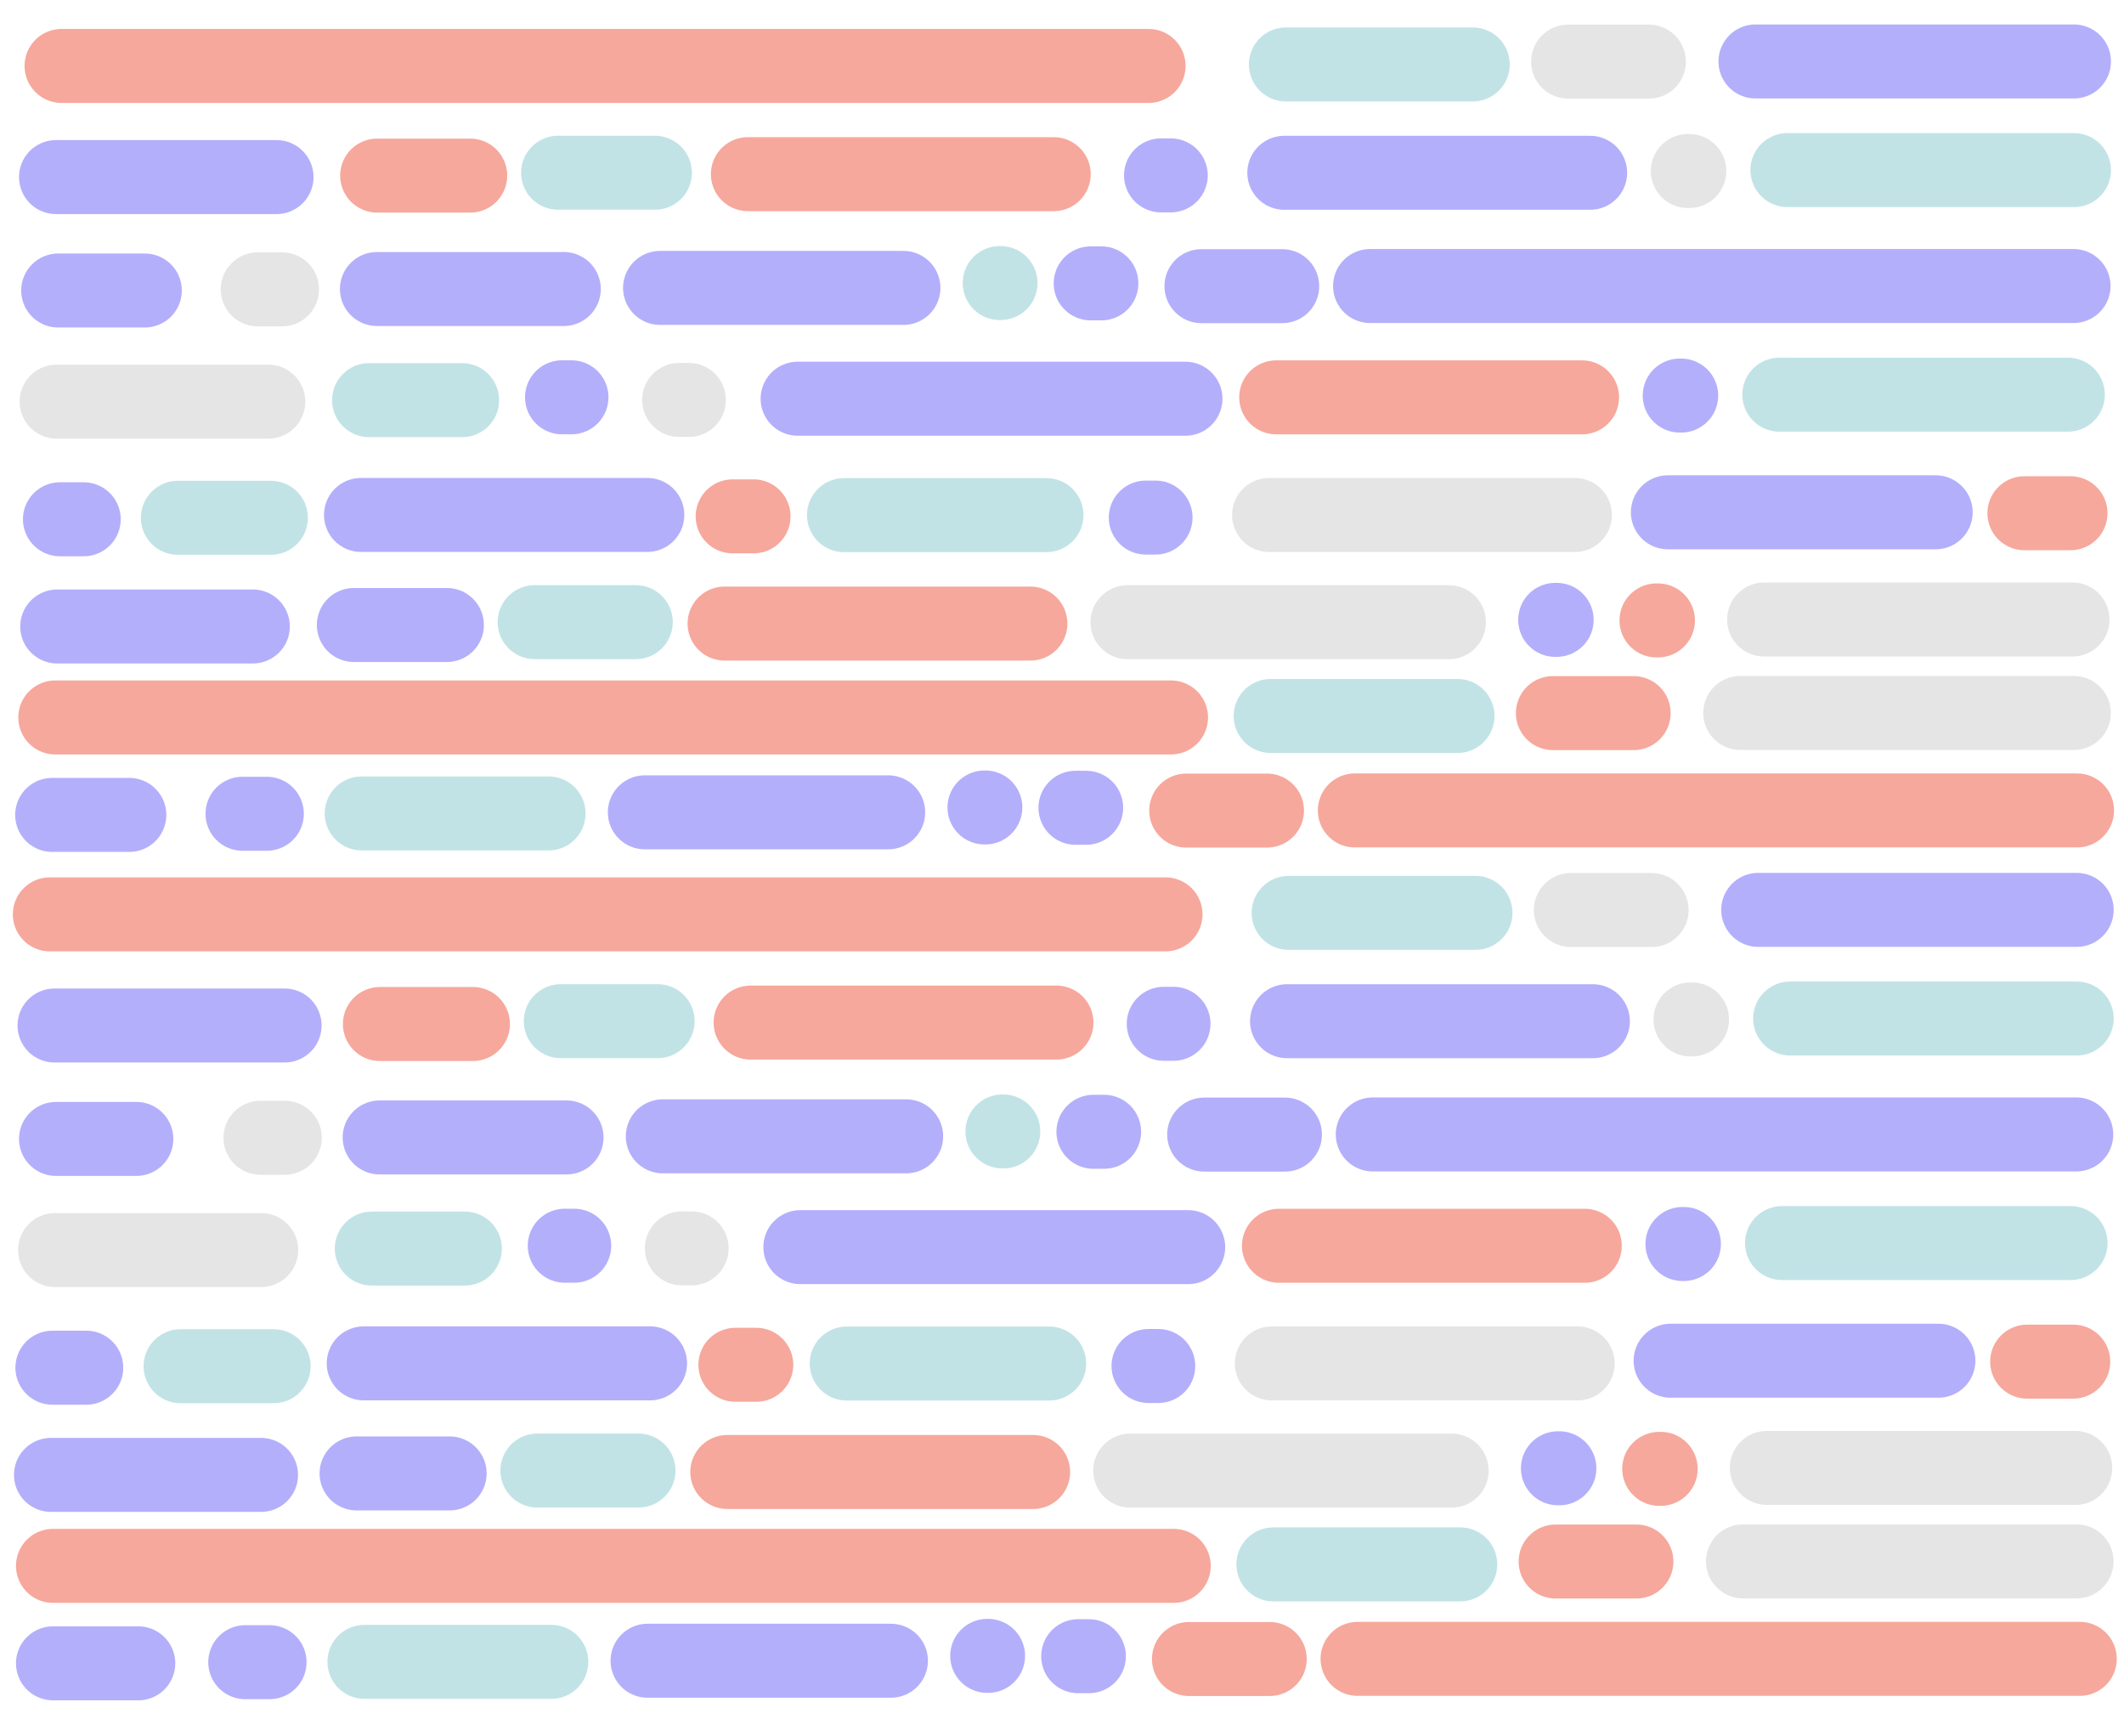 <?xml version="1.0" encoding="utf-8"?>
<svg viewBox="68.637 93.365 373.241 304.952" xmlns="http://www.w3.org/2000/svg">
  <line style="stroke-width: 13px; stroke-linecap: round; stroke: #F6A89C;" x1="79.454" y1="104.951" x2="270.472" y2="104.951"/>
  <line style="stroke-width: 13px; stroke-linecap: round; stroke: rgb(194, 227, 230);" x1="294.598" y1="104.69" x2="327.438" y2="104.69"/>
  <line style="stroke-width: 13px; stroke-linecap: round; stroke: rgb(229, 229, 229);" x1="344.193" y1="104.189" x2="358.39" y2="104.189"/>
  <line style="stroke-width: 13px; stroke-linecap: round; stroke: rgb(180, 175, 251);" x1="377.117" y1="104.164" x2="433.084" y2="104.164"/>
  <line style="stroke-width: 13px; stroke-linecap: round; stroke: rgb(180, 175, 251);" x1="78.481" y1="124.477" x2="117.232" y2="124.477"/>
  <line style="stroke-width: 13px; stroke-linecap: round; stroke: #F6A89C;" x1="134.912" y1="124.216" x2="151.267" y2="124.216"/>
  <line style="stroke-width: 13px; stroke-linecap: round; stroke: rgb(194, 227, 230);" x1="166.7" y1="123.715" x2="183.722" y2="123.715"/>
  <line style="stroke-width: 13px; stroke-linecap: round; stroke: #F6A89C;" x1="200.058" y1="123.965" x2="253.803" y2="123.965"/>
  <line style="stroke-width: 13px; stroke-linecap: round; stroke: rgb(180, 175, 251);" x1="272.654" y1="124.179" x2="274.37" y2="124.179"/>
  <line style="stroke-width: 13px; stroke-linecap: round; stroke: rgb(180, 175, 251);" x1="294.322" y1="123.724" x2="348.067" y2="123.724"/>
  <line style="stroke-width: 13px; stroke-linecap: round; stroke: rgb(229, 229, 229);" x1="365.227" y1="123.413" x2="365.487" y2="123.413"/>
  <line style="stroke-width: 13px; stroke-linecap: round; stroke: rgb(194, 227, 230);" x1="382.73" y1="123.251" x2="433.089" y2="123.251"/>
  <line style="stroke-width: 13px; stroke-linecap: round; stroke: rgb(180, 175, 251);" x1="78.863" y1="144.406" x2="94.084" y2="144.406"/>
  <line style="stroke-width: 13px; stroke-linecap: round; stroke: rgb(180, 175, 251);" x1="134.871" y1="144.145" x2="167.711" y2="144.145"/>
  <line style="stroke-width: 13px; stroke-linecap: round; stroke: rgb(180, 175, 251);" x1="279.76" y1="143.644" x2="293.957" y2="143.644"/>
  <line style="stroke-width: 13px; stroke-linecap: round; stroke: rgb(180, 175, 251);" x1="309.388" y1="143.619" x2="433.012" y2="143.619"/>
  <line style="stroke-width: 13px; stroke-linecap: round; stroke: rgb(229, 229, 229);" x1="78.581" y1="163.932" x2="115.786" y2="163.932"/>
  <line style="stroke-width: 13px; stroke-linecap: round; stroke: rgb(194, 227, 230);" x1="133.49" y1="163.671" x2="149.845" y2="163.671"/>
  <line style="stroke-width: 13px; stroke-linecap: round; stroke: rgb(180, 175, 251);" x1="167.397" y1="163.17" x2="169.061" y2="163.17"/>
  <line style="stroke-width: 13px; stroke-linecap: round; stroke: rgb(180, 175, 251);" x1="208.797" y1="163.42" x2="276.953" y2="163.42"/>
  <line style="stroke-width: 13px; stroke-linecap: round; stroke: rgb(229, 229, 229);" x1="187.979" y1="163.634" x2="189.695" y2="163.634"/>
  <line style="stroke-width: 13px; stroke-linecap: round; stroke: #F6A89C;" x1="292.9" y1="163.179" x2="346.645" y2="163.179"/>
  <line style="stroke-width: 13px; stroke-linecap: round; stroke: rgb(180, 175, 251);" x1="363.805" y1="162.868" x2="364.065" y2="162.868"/>
  <line style="stroke-width: 13px; stroke-linecap: round; stroke: rgb(194, 227, 230);" x1="381.308" y1="162.706" x2="432.011" y2="162.706"/>
  <line style="stroke-width: 13px; stroke-linecap: round; stroke: rgb(180, 175, 251);" x1="260.297" y1="143.153" x2="262.179" y2="143.153"/>
  <line style="stroke-width: 13px; stroke-linecap: round; stroke: rgb(229, 229, 229);" x1="113.927" y1="144.203" x2="118.202" y2="144.203"/>
  <line style="stroke-width: 13px; stroke-linecap: round; stroke: rgb(180, 175, 251);" x1="184.625" y1="143.95" x2="227.391" y2="143.95"/>
  <line style="stroke-width: 13px; stroke-linecap: round; stroke: rgb(194, 227, 230);" x1="244.308" y1="143.096" x2="244.462" y2="143.096"/>
  <line style="stroke-width: 13px; stroke-linecap: round; stroke: #F6A89C;" x1="78.353" y1="219.42" x2="274.415" y2="219.42"/>
  <line style="stroke-width: 13px; stroke-linecap: round; stroke: rgb(194, 227, 230);" x1="291.923" y1="219.159" x2="324.763" y2="219.159"/>
  <line style="stroke-width: 13px; stroke-linecap: round; stroke: #F6A89C;" x1="341.518" y1="218.658" x2="355.715" y2="218.658"/>
  <line style="stroke-width: 13px; stroke-linecap: round; stroke: rgb(229, 229, 229);" x1="374.442" y1="218.633" x2="433.064" y2="218.633"/>
  <line style="stroke-width: 13px; stroke-linecap: round; stroke: rgb(180, 175, 251);" x1="79.17" y1="184.601" x2="83.349" y2="184.601" transform="matrix(-1, 0, 0, -1, 162.519, 369.202)"/>
  <line style="stroke-width: 13px; stroke-linecap: round; stroke: rgb(194, 227, 230);" x1="99.888" y1="184.34" x2="116.243" y2="184.34"/>
  <line style="stroke-width: 13px; stroke-linecap: round; stroke: rgb(180, 175, 251);" x1="132.072" y1="183.839" x2="182.389" y2="183.839"/>
  <line style="stroke-width: 13px; stroke-linecap: round; stroke: #F6A89C;" x1="197.383" y1="184.089" x2="201.055" y2="184.089"/>
  <line style="stroke-width: 13px; stroke-linecap: round; stroke: rgb(180, 175, 251);" x1="269.979" y1="184.303" x2="271.695" y2="184.303"/>
  <line style="stroke-width: 13px; stroke-linecap: round; stroke: rgb(229, 229, 229);" x1="291.647" y1="183.848" x2="345.392" y2="183.848"/>
  <line style="stroke-width: 13px; stroke-linecap: round; stroke: #F6A89C;" x1="424.38" y1="183.537" x2="432.478" y2="183.537"/>
  <line style="stroke-width: 13px; stroke-linecap: round; stroke: rgb(180, 175, 251);" x1="361.724" y1="183.375" x2="408.785" y2="183.375"/>
  <line style="stroke-width: 13px; stroke-linecap: round; stroke: rgb(180, 175, 251);" x1="77.802" y1="236.544" x2="91.364" y2="236.544"/>
  <line style="stroke-width: 13px; stroke-linecap: round; stroke: rgb(194, 227, 230);" x1="132.196" y1="236.283" x2="165.036" y2="236.283"/>
  <line style="stroke-width: 13px; stroke-linecap: round; stroke: #F6A89C;" x1="277.085" y1="235.782" x2="291.282" y2="235.782"/>
  <line style="stroke-width: 13px; stroke-linecap: round; stroke-linejoin: round; stroke: #F6A89C;" x1="306.713" y1="235.757" x2="433.629" y2="235.757"/>
  <line style="stroke-width: 13px; stroke-linecap: round; stroke: rgb(180, 175, 251);" x1="78.691" y1="203.437" x2="113.066" y2="203.437"/>
  <line style="stroke-width: 13px; stroke-linecap: round; stroke: rgb(180, 175, 251);" x1="130.815" y1="203.176" x2="147.17" y2="203.176"/>
  <line style="stroke-width: 13px; stroke-linecap: round; stroke: rgb(194, 227, 230);" x1="162.587" y1="202.675" x2="180.359" y2="202.675"/>
  <line style="stroke-width: 13px; stroke-linecap: round; stroke: #F6A89C;" x1="195.961" y1="202.925" x2="249.706" y2="202.925"/>
  <line style="stroke-width: 13px; stroke-linecap: round; stroke: rgb(229, 229, 229);" x1="266.76" y1="202.684" x2="323.25" y2="202.684"/>
  <line style="stroke-width: 13px; stroke-linecap: round; stroke: #F6A89C;" x1="359.721" y1="202.373" x2="359.981" y2="202.373"/>
  <line style="stroke-width: 13px; stroke-linecap: round; stroke: rgb(229, 229, 229);" x1="378.633" y1="202.211" x2="432.835" y2="202.211"/>
  <line style="stroke-width: 13px; stroke-linecap: round; stroke: rgb(180, 175, 251);" x1="257.622" y1="235.291" x2="259.504" y2="235.291"/>
  <line style="stroke-width: 13px; stroke-linecap: round; stroke: rgb(180, 175, 251);" x1="111.252" y1="236.341" x2="115.527" y2="236.341"/>
  <line style="stroke-width: 13px; stroke-linecap: round; stroke: rgb(180, 175, 251);" x1="181.95" y1="236.088" x2="224.716" y2="236.088"/>
  <line style="stroke-width: 13px; stroke-linecap: round; stroke: rgb(180, 175, 251);" x1="241.633" y1="235.234" x2="241.787" y2="235.234"/>
  <line style="stroke-width: 13px; stroke-linecap: round; stroke: rgb(180, 175, 251);" x1="341.922" y1="202.275" x2="342.182" y2="202.275"/>
  <line style="stroke-width: 13px; stroke-linecap: round; stroke: rgb(194, 227, 230);" x1="216.943" y1="183.872" x2="252.531" y2="183.872"/>
  <line style="stroke-width: 13px; stroke-linecap: round; stroke: #F6A89C;" x1="77.39" y1="254.017" x2="273.448" y2="254.017"/>
  <line style="stroke-width: 13px; stroke-linecap: round; stroke: rgb(194, 227, 230);" x1="295.078" y1="253.756" x2="327.918" y2="253.756"/>
  <line style="stroke-width: 13px; stroke-linecap: round; stroke: rgb(229, 229, 229);" x1="344.673" y1="253.255" x2="358.87" y2="253.255"/>
  <line style="stroke-width: 13px; stroke-linecap: round; stroke: rgb(180, 175, 251);" x1="377.597" y1="253.23" x2="433.564" y2="253.23"/>
  <line style="stroke-width: 13px; stroke-linecap: round; stroke: rgb(180, 175, 251);" x1="78.216" y1="273.543" x2="118.649" y2="273.543"/>
  <line style="stroke-width: 13px; stroke-linecap: round; stroke: #F6A89C;" x1="135.392" y1="273.282" x2="151.747" y2="273.282"/>
  <line style="stroke-width: 13px; stroke-linecap: round; stroke: rgb(194, 227, 230);" x1="167.18" y1="272.781" x2="184.202" y2="272.781"/>
  <line style="stroke-width: 13px; stroke-linecap: round; stroke: #F6A89C;" x1="200.538" y1="273.031" x2="254.283" y2="273.031"/>
  <line style="stroke-width: 13px; stroke-linecap: round; stroke: rgb(180, 175, 251);" x1="273.134" y1="273.245" x2="274.85" y2="273.245"/>
  <line style="stroke-width: 13px; stroke-linecap: round; stroke: rgb(180, 175, 251);" x1="294.802" y1="272.79" x2="348.547" y2="272.79"/>
  <line style="stroke-width: 13px; stroke-linecap: round; stroke: rgb(229, 229, 229);" x1="365.707" y1="272.479" x2="365.967" y2="272.479"/>
  <line style="stroke-width: 13px; stroke-linecap: round; stroke: rgb(194, 227, 230);" x1="383.21" y1="272.317" x2="433.569" y2="272.317"/>
  <line style="stroke-width: 13px; stroke-linecap: round; stroke: rgb(180, 175, 251);" x1="78.478" y1="293.472" x2="92.597" y2="293.472"/>
  <line style="stroke-width: 13px; stroke-linecap: round; stroke: rgb(180, 175, 251);" x1="135.351" y1="293.211" x2="168.191" y2="293.211"/>
  <line style="stroke-width: 13px; stroke-linecap: round; stroke: rgb(180, 175, 251);" x1="280.24" y1="292.71" x2="294.437" y2="292.71"/>
  <line style="stroke-width: 13px; stroke-linecap: round; stroke: rgb(180, 175, 251);" x1="309.868" y1="292.685" x2="433.492" y2="292.685"/>
  <line style="stroke-width: 13px; stroke-linecap: round; stroke: rgb(229, 229, 229);" x1="78.31" y1="312.998" x2="114.537" y2="312.998"/>
  <line style="stroke-width: 13px; stroke-linecap: round; stroke: rgb(194, 227, 230);" x1="133.97" y1="312.737" x2="150.325" y2="312.737"/>
  <line style="stroke-width: 13px; stroke-linecap: round; stroke: rgb(180, 175, 251);" x1="167.877" y1="312.236" x2="169.541" y2="312.236"/>
  <line style="stroke-width: 13px; stroke-linecap: round; stroke: rgb(180, 175, 251);" x1="209.277" y1="312.486" x2="277.433" y2="312.486"/>
  <line style="stroke-width: 13px; stroke-linecap: round; stroke: rgb(229, 229, 229);" x1="188.459" y1="312.7" x2="190.175" y2="312.7"/>
  <line style="stroke-width: 13px; stroke-linecap: round; stroke: #F6A89C;" x1="293.38" y1="312.245" x2="347.125" y2="312.245"/>
  <line style="stroke-width: 13px; stroke-linecap: round; stroke: rgb(180, 175, 251);" x1="364.285" y1="311.934" x2="364.545" y2="311.934"/>
  <line style="stroke-width: 13px; stroke-linecap: round; stroke: rgb(194, 227, 230);" x1="381.788" y1="311.772" x2="432.491" y2="311.772"/>
  <line style="stroke-width: 13px; stroke-linecap: round; stroke: rgb(180, 175, 251);" x1="260.777" y1="292.219" x2="262.659" y2="292.219"/>
  <line style="stroke-width: 13px; stroke-linecap: round; stroke: rgb(229, 229, 229);" x1="114.407" y1="293.269" x2="118.682" y2="293.269"/>
  <line style="stroke-width: 13px; stroke-linecap: round; stroke: rgb(180, 175, 251);" x1="185.105" y1="293.016" x2="227.871" y2="293.016"/>
  <line style="stroke-width: 13px; stroke-linecap: round; stroke: rgb(194, 227, 230);" x1="244.788" y1="292.162" x2="244.942" y2="292.162"/>
  <line style="stroke-width: 13px; stroke-linecap: round; stroke: #F6A89C;" x1="77.946" y1="368.486" x2="274.895" y2="368.486"/>
  <line style="stroke-width: 13px; stroke-linecap: round; stroke: rgb(194, 227, 230);" x1="292.403" y1="368.225" x2="325.243" y2="368.225"/>
  <line style="stroke-width: 13px; stroke-linecap: round; stroke: #F6A89C;" x1="341.998" y1="367.724" x2="356.195" y2="367.724"/>
  <line style="stroke-width: 13px; stroke-linecap: round; stroke: rgb(229, 229, 229);" x1="374.922" y1="367.699" x2="433.544" y2="367.699"/>
  <line style="stroke-width: 13px; stroke-linecap: round; stroke: rgb(180, 175, 251);" x1="77.845" y1="333.667" x2="83.796" y2="333.667" transform="matrix(-1, 0, 0, -1, 161.641, 667.334)"/>
  <line style="stroke-width: 13px; stroke-linecap: round; stroke: rgb(194, 227, 230);" x1="100.368" y1="333.406" x2="116.723" y2="333.406"/>
  <line style="stroke-width: 13px; stroke-linecap: round; stroke: rgb(180, 175, 251);" x1="132.552" y1="332.905" x2="182.869" y2="332.905"/>
  <line style="stroke-width: 13px; stroke-linecap: round; stroke: #F6A89C;" x1="197.863" y1="333.155" x2="201.535" y2="333.155"/>
  <line style="stroke-width: 13px; stroke-linecap: round; stroke: rgb(180, 175, 251);" x1="270.459" y1="333.369" x2="272.175" y2="333.369"/>
  <line style="stroke-width: 13px; stroke-linecap: round; stroke: rgb(229, 229, 229);" x1="292.127" y1="332.914" x2="345.872" y2="332.914"/>
  <line style="stroke-width: 13px; stroke-linecap: round; stroke: #F6A89C;" x1="424.86" y1="332.603" x2="432.958" y2="332.603"/>
  <line style="stroke-width: 13px; stroke-linecap: round; stroke: rgb(180, 175, 251);" x1="362.204" y1="332.441" x2="409.265" y2="332.441"/>
  <line style="stroke-width: 13px; stroke-linecap: round; stroke: rgb(180, 175, 251);" x1="77.946" y1="385.61" x2="92.935" y2="385.61"/>
  <line style="stroke-width: 13px; stroke-linecap: round; stroke: rgb(194, 227, 230);" x1="132.676" y1="385.349" x2="165.516" y2="385.349"/>
  <line style="stroke-width: 13px; stroke-linecap: round; stroke: #F6A89C;" x1="277.565" y1="384.848" x2="291.762" y2="384.848"/>
  <line style="stroke-width: 13px; stroke-linecap: round; stroke-linejoin: round; stroke: #F6A89C;" x1="307.193" y1="384.823" x2="434.109" y2="384.823"/>
  <line style="stroke-width: 13px; stroke-linecap: round; stroke: rgb(180, 175, 251);" x1="77.593" y1="352.503" x2="114.508" y2="352.503"/>
  <line style="stroke-width: 13px; stroke-linecap: round; stroke: rgb(180, 175, 251);" x1="131.295" y1="352.242" x2="147.65" y2="352.242"/>
  <line style="stroke-width: 13px; stroke-linecap: round; stroke: rgb(194, 227, 230);" x1="163.067" y1="351.741" x2="180.839" y2="351.741"/>
  <line style="stroke-width: 13px; stroke-linecap: round; stroke: #F6A89C;" x1="196.441" y1="351.991" x2="250.186" y2="351.991"/>
  <line style="stroke-width: 13px; stroke-linecap: round; stroke: rgb(229, 229, 229);" x1="267.24" y1="351.75" x2="323.73" y2="351.75"/>
  <line style="stroke-width: 13px; stroke-linecap: round; stroke: #F6A89C;" x1="360.201" y1="351.439" x2="360.461" y2="351.439"/>
  <line style="stroke-width: 13px; stroke-linecap: round; stroke: rgb(229, 229, 229);" x1="379.113" y1="351.277" x2="433.315" y2="351.277"/>
  <line style="stroke-width: 13px; stroke-linecap: round; stroke: rgb(180, 175, 251);" x1="258.102" y1="384.357" x2="259.984" y2="384.357"/>
  <line style="stroke-width: 13px; stroke-linecap: round; stroke: rgb(180, 175, 251);" x1="111.732" y1="385.407" x2="116.007" y2="385.407"/>
  <line style="stroke-width: 13px; stroke-linecap: round; stroke: rgb(180, 175, 251);" x1="182.43" y1="385.154" x2="225.196" y2="385.154"/>
  <line style="stroke-width: 13px; stroke-linecap: round; stroke: rgb(180, 175, 251);" x1="242.113" y1="384.3" x2="242.267" y2="384.3"/>
  <line style="stroke-width: 13px; stroke-linecap: round; stroke: rgb(180, 175, 251);" x1="342.402" y1="351.341" x2="342.662" y2="351.341"/>
  <line style="stroke-width: 13px; stroke-linecap: round; stroke: rgb(194, 227, 230);" x1="217.423" y1="332.938" x2="253.011" y2="332.938"/>
</svg>
